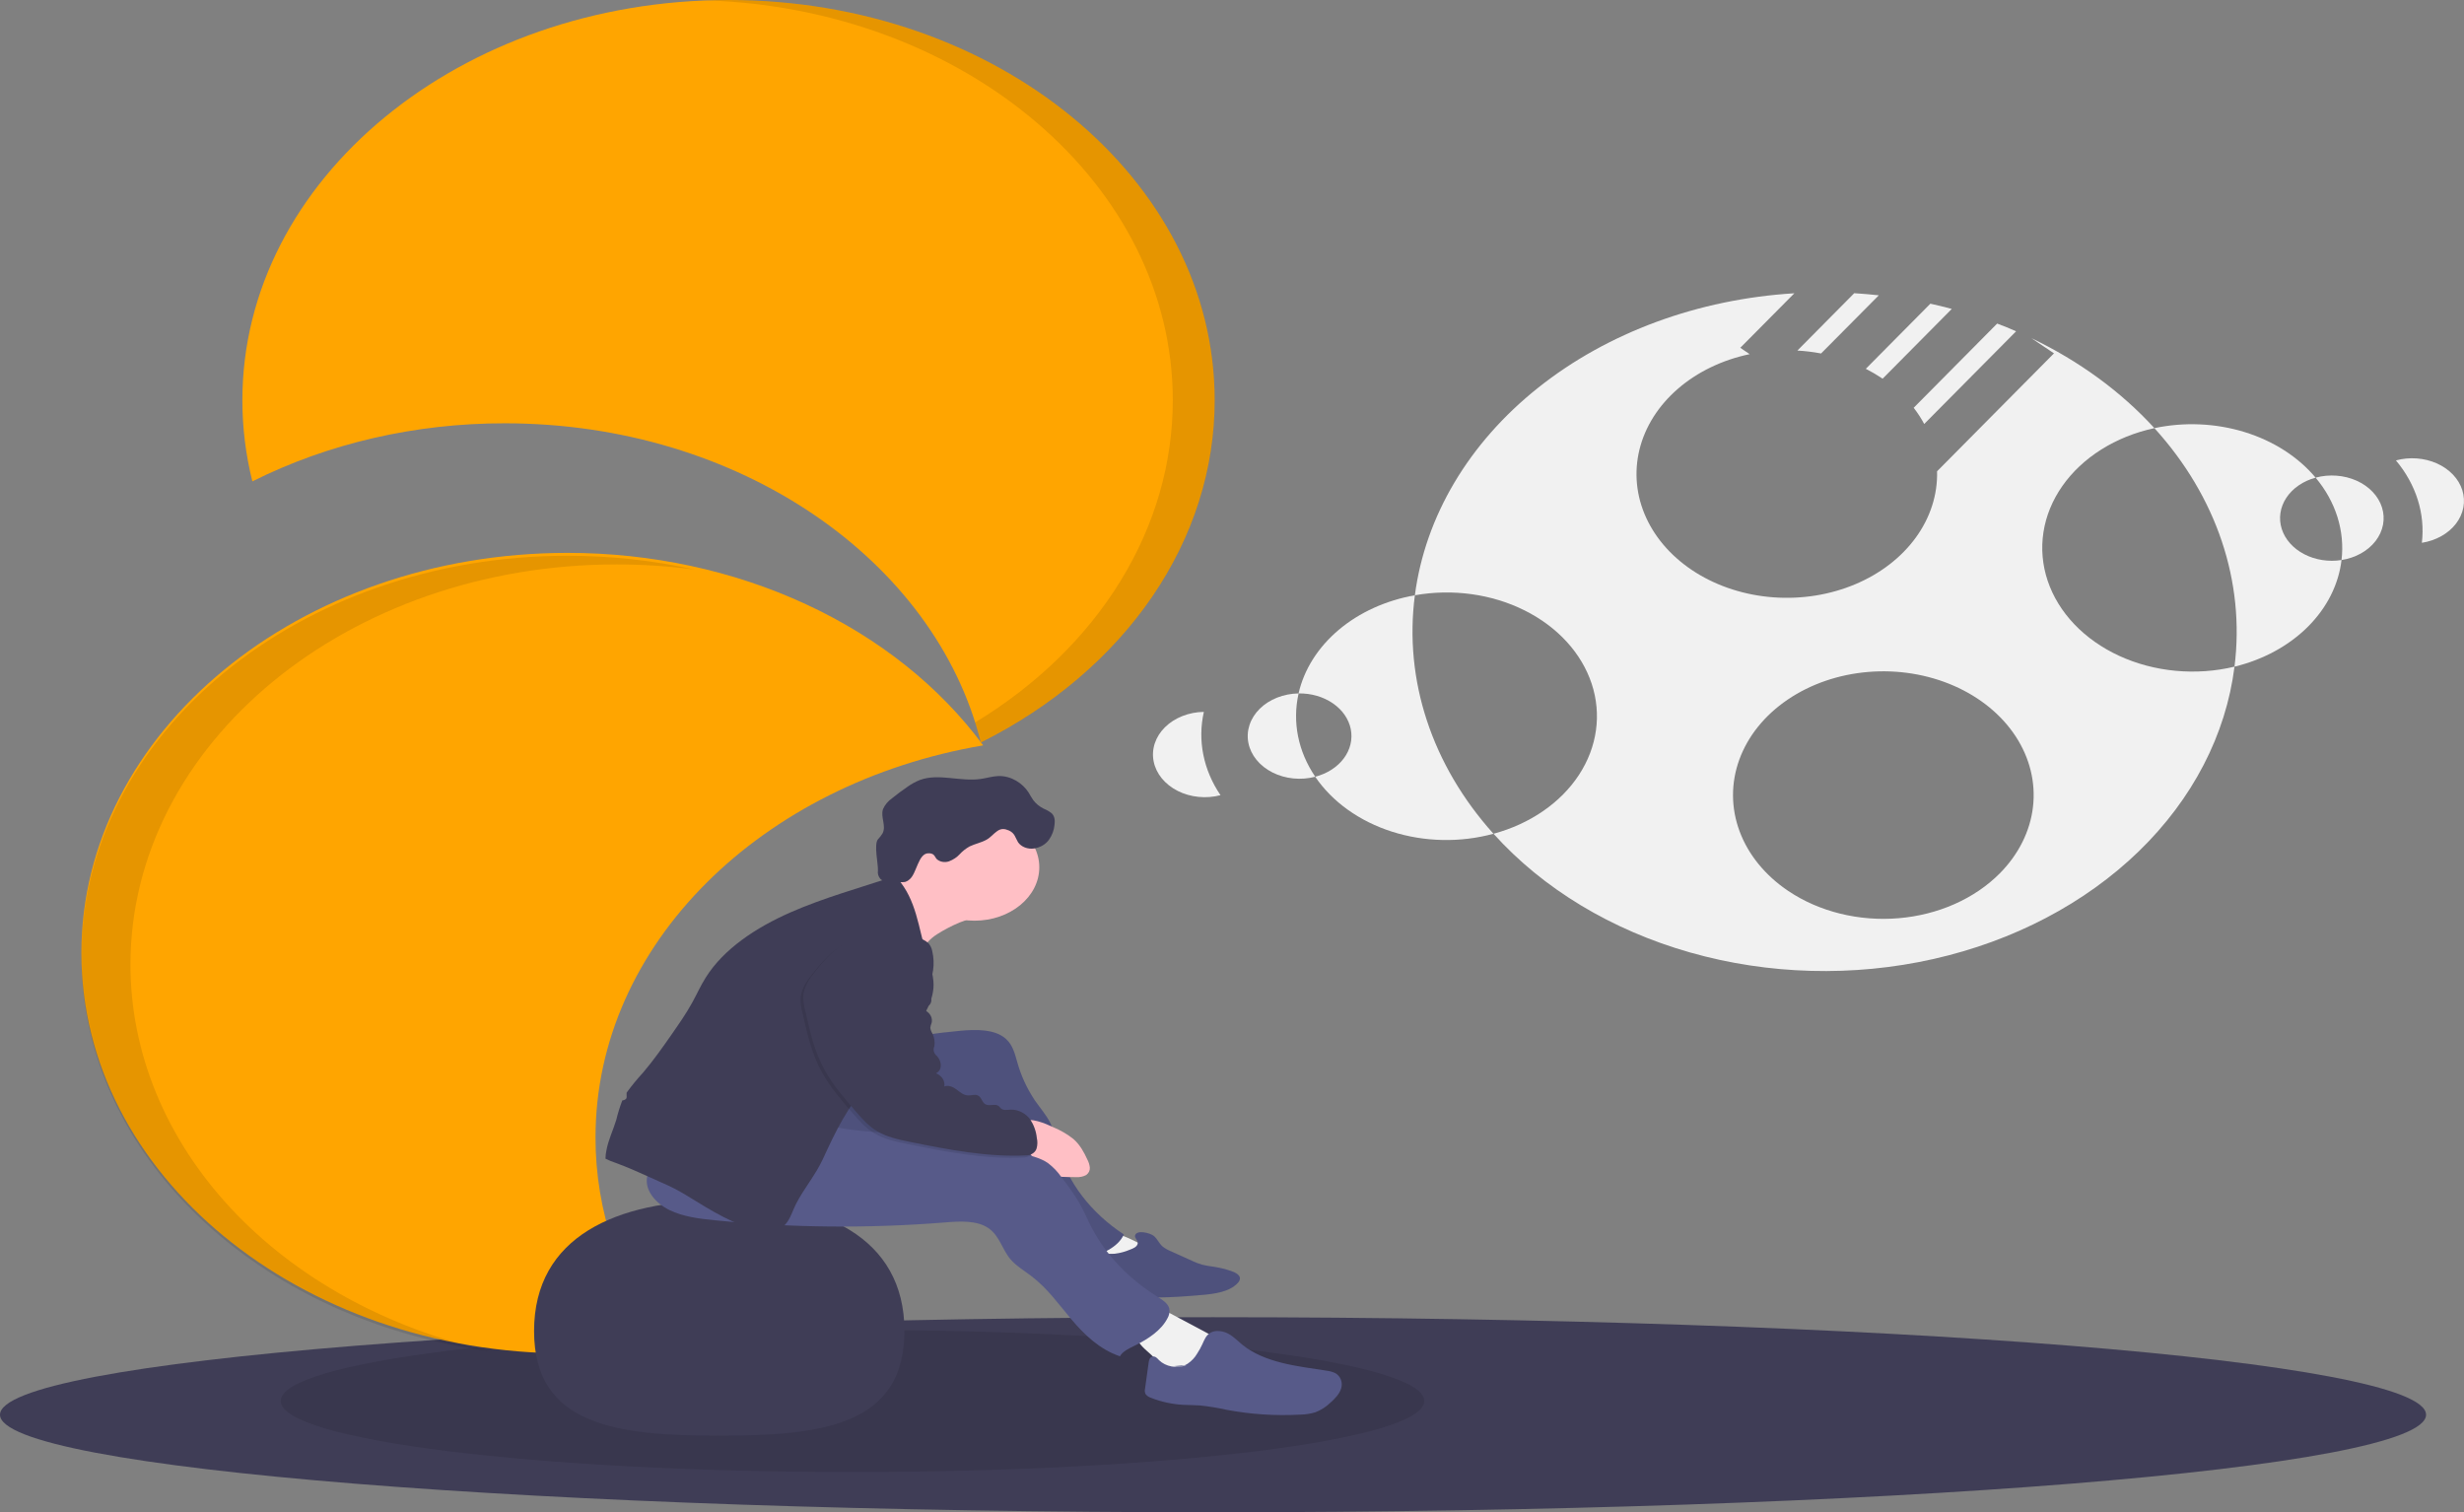 <svg width="598" height="367" viewBox="0 0 598 367" fill="none" xmlns="http://www.w3.org/2000/svg">
<rect x="0" y="0" width="598" height="367" fill="#808080" stroke="none"/>
<g clip-path="url(#clip0)">
<path d="M294.397 367C456.987 367 588.793 356.402 588.793 343.329C588.793 330.256 456.987 319.658 294.397 319.658C131.806 319.658 0 330.256 0 343.329C0 356.402 131.806 367 294.397 367Z" fill="#3F3D56"/>
<path opacity="0.1" d="M206.89 357.223C283.525 357.223 345.65 349.505 345.65 339.984C345.65 330.463 283.525 322.745 206.89 322.745C130.255 322.745 68.13 330.463 68.13 339.984C68.13 349.505 130.255 357.223 206.89 357.223Z" fill="black"/>
<path d="M137.741 134.174C72.574 134.174 19.752 177.667 19.752 231.313C19.752 284.959 72.599 328.452 137.741 328.452C145.77 328.455 153.779 327.786 161.643 326.455C150.416 311.26 144.495 293.811 144.529 276.026C144.529 229.126 184.907 189.986 238.611 180.888C228.093 166.62 213.285 154.825 195.616 146.643C177.947 138.46 158.014 134.165 137.741 134.174Z" fill="#FFA500"/>
<path opacity="0.1" d="M31.659 234.107C31.659 180.461 84.487 136.973 149.648 136.973C155.992 136.974 162.325 137.392 168.587 138.224C158.53 135.993 148.158 134.867 137.741 134.874C72.574 134.874 19.752 178.367 19.752 232.013C19.752 280.384 62.686 320.476 118.89 327.907C93.852 322.335 71.74 310.128 55.972 293.174C40.205 276.219 31.66 255.461 31.659 234.107Z" fill="black"/>
<path d="M238.049 180.183C255.381 171.525 269.708 159.334 279.649 144.787C289.589 130.241 294.806 113.83 294.797 97.139C294.797 43.493 241.974 0 176.807 0C111.639 0 58.823 43.493 58.823 97.139C58.82 103.751 59.633 110.346 61.248 116.822C79.702 107.574 100.898 102.697 122.503 102.727C179.457 102.712 226.998 135.975 238.049 180.183Z" fill="#FFA500"/>
<path opacity="0.1" d="M284.627 97.139C284.641 112.352 280.308 127.354 271.979 140.933C263.65 154.513 251.558 166.289 236.68 175.31C237.186 176.921 237.655 178.542 238.067 180.183C255.399 171.525 269.727 159.334 279.668 144.787C289.608 130.241 294.825 113.83 294.815 97.139C294.815 43.493 241.993 0 176.825 0C175.119 0 173.425 0.036 171.738 0.098C234.517 2.295 284.627 44.898 284.627 97.139Z" fill="black"/>
<path d="M232.898 223.867C230.966 224.679 229.129 225.637 227.41 226.728C225.684 227.828 224.362 229.302 223.591 230.984C222.523 229.157 221.941 227.171 221.229 225.231C219.864 221.711 218.253 218.259 216.403 214.893C219.449 213.935 222.088 212.267 223.998 210.091C227.748 213.153 231.567 216.344 233.423 220.383C233.742 221.083 234.673 221.829 234.892 222.442C235.186 223.352 233.711 223.496 232.898 223.867Z" fill="#FFBFC5"/>
<path d="M129.616 323.018C129.616 345.979 149.736 348.413 174.563 348.413C199.39 348.413 219.504 345.979 219.504 323.018C219.504 300.057 199.383 291.335 174.563 291.335C149.742 291.335 129.616 300.062 129.616 323.018Z" fill="#3F3D56"/>
<path d="M268.02 298.446C272.098 299.505 275.9 301.181 279.233 303.386C279.483 303.515 279.664 303.718 279.739 303.953C279.827 304.467 278.964 304.699 278.339 304.848C276.464 305.285 275.32 306.711 273.964 307.822C272.607 308.934 270.432 309.814 268.851 308.923C268.436 308.661 268.073 308.347 267.776 307.992L261.1 300.829C263.364 299.786 265.743 298.924 268.207 298.256" fill="#F1F1F1"/>
<path d="M280.027 299.939C280.914 300.68 281.277 301.75 282.164 302.512C282.747 302.971 283.413 303.351 284.14 303.639L289.252 305.954C290.046 306.341 290.883 306.664 291.753 306.917C292.715 307.142 293.694 307.314 294.684 307.431C296.103 307.657 297.489 308.002 298.822 308.46C299.822 308.8 300.941 309.381 300.935 310.272C300.891 310.709 300.671 311.122 300.31 311.445C298.297 313.534 294.728 314.018 291.503 314.28C284.527 314.888 277.389 315.34 270.57 313.987C269.238 313.785 267.979 313.336 266.888 312.675C264.832 311.27 264.388 308.712 265.188 306.608C265.405 305.799 265.986 305.088 266.813 304.616C267.895 304.102 269.238 304.344 270.482 304.266C271.792 304.114 273.061 303.778 274.233 303.273C275.014 302.985 275.908 302.609 276.108 301.848C276.308 301.086 275.251 300.428 275.483 299.789C275.92 298.354 279.214 299.254 280.027 299.939Z" fill="#575A89"/>
<path opacity="0.1" d="M280.027 299.939C280.914 300.68 281.277 301.75 282.164 302.512C282.747 302.971 283.413 303.351 284.14 303.639L289.252 305.954C290.046 306.341 290.883 306.664 291.753 306.917C292.715 307.142 293.694 307.314 294.684 307.431C296.103 307.657 297.489 308.002 298.822 308.46C299.822 308.8 300.941 309.381 300.935 310.272C300.891 310.709 300.671 311.122 300.31 311.445C298.297 313.534 294.728 314.018 291.503 314.28C284.527 314.888 277.389 315.34 270.57 313.987C269.238 313.785 267.979 313.336 266.888 312.675C264.832 311.27 264.388 308.712 265.188 306.608C265.405 305.799 265.986 305.088 266.813 304.616C267.895 304.102 269.238 304.344 270.482 304.266C271.792 304.114 273.061 303.778 274.233 303.273C275.014 302.985 275.908 302.609 276.108 301.848C276.308 301.086 275.251 300.428 275.483 299.789C275.92 298.354 279.214 299.254 280.027 299.939Z" fill="black"/>
<path d="M291.884 322.92L294.034 324.088C294.691 324.377 295.231 324.817 295.59 325.354C296.059 326.255 295.428 327.274 294.728 328.066C292.627 330.432 289.759 332.262 286.452 333.346C285.306 333.739 284.094 333.987 282.858 334.082C282.577 334.12 282.289 334.091 282.027 333.999C281.371 333.711 281.464 332.944 281.458 332.332C281.458 330.567 279.814 329.131 278.333 327.829C276.851 326.528 275.389 324.932 275.726 323.198C276.036 322.168 276.685 321.227 277.602 320.481C278.407 319.645 279.354 318.908 280.414 318.294C281.933 317.476 282.464 317.918 283.89 318.665C286.569 320.068 289.234 321.486 291.884 322.92Z" fill="#F1F1F1"/>
<path d="M284.908 331.535C285.492 331.656 286.103 331.663 286.69 331.553C287.278 331.444 287.826 331.223 288.29 330.907C289.214 330.269 289.962 329.476 290.484 328.581C291.009 327.789 291.464 326.967 291.846 326.121C292.296 325.128 292.709 324.032 293.771 323.43C295.022 322.699 296.859 322.987 298.147 323.692C299.434 324.397 300.409 325.442 301.516 326.348C304.122 328.488 307.554 329.842 311.079 330.727C314.604 331.612 318.261 332.054 321.88 332.625C322.606 332.705 323.309 332.892 323.955 333.176C325.418 333.912 325.911 335.554 325.499 336.922C325.086 338.291 324.005 339.423 322.824 340.452C321.839 341.412 320.619 342.19 319.242 342.732C318.081 343.081 316.859 343.272 315.623 343.298C309.628 343.631 303.606 343.243 297.747 342.145C295.596 341.662 293.408 341.302 291.196 341.07C289.852 340.972 288.49 341.003 287.146 340.926C284.461 340.774 281.836 340.204 279.408 339.248C278.818 339.069 278.321 338.727 278.002 338.281C277.825 337.871 277.788 337.43 277.895 337.005L278.789 330.552C278.87 329.991 279.095 329.291 279.777 329.203C280.458 329.116 280.889 329.667 281.296 330.089C282.084 330.864 283.163 331.403 284.364 331.619C285.564 331.835 286.817 331.717 287.927 331.282" fill="#575A89"/>
<path d="M233.005 250.157C236.936 249.792 241.499 249.73 244.162 252.144C245.793 253.626 246.287 255.699 246.849 257.639C247.731 260.903 249.166 264.049 251.112 266.984C252.362 268.806 253.881 270.509 254.862 272.444C255.844 274.379 256.213 276.561 256.788 278.666C259.091 286.92 264.717 294.29 272.751 299.578C271.332 302.754 267.226 304.57 263.232 305.383C262.268 305.646 261.232 305.673 260.25 305.46C259.506 305.195 258.846 304.794 258.319 304.287C256.453 302.626 254.714 300.872 253.112 299.033C247.356 292.704 241.518 286.245 238.38 278.779C237.28 276.154 236.18 273.118 233.086 272.002C231.323 271.374 229.304 271.569 227.41 271.837C223.178 272.426 219.013 273.306 214.96 274.467C210.634 275.707 205.684 277.23 201.727 275.336C199.358 274.199 197.977 272.022 197.433 269.809C196.889 267.597 197.164 265.312 197.433 263.068C197.46 262.057 197.754 261.063 198.296 260.156C198.844 259.477 199.546 258.891 200.365 258.432C203.899 256.228 207.83 254.492 212.016 253.286C216.01 252.123 220.31 251.742 224.479 251.161C227.308 250.756 230.15 250.421 233.005 250.157Z" fill="#575A89"/>
<path opacity="0.1" d="M233.005 250.157C236.936 249.792 241.499 249.73 244.162 252.144C245.793 253.626 246.287 255.699 246.849 257.639C247.731 260.903 249.166 264.049 251.112 266.984C252.362 268.806 253.881 270.509 254.862 272.444C255.844 274.379 256.213 276.561 256.788 278.666C259.091 286.92 264.717 294.29 272.751 299.578C271.332 302.754 267.226 304.57 263.232 305.383C262.268 305.646 261.232 305.673 260.25 305.46C259.506 305.195 258.846 304.794 258.319 304.287C256.453 302.626 254.714 300.872 253.112 299.033C247.356 292.704 241.518 286.245 238.38 278.779C237.28 276.154 236.18 273.118 233.086 272.002C231.323 271.374 229.304 271.569 227.41 271.837C223.178 272.426 219.013 273.306 214.96 274.467C210.634 275.707 205.684 277.23 201.727 275.336C199.358 274.199 197.977 272.022 197.433 269.809C196.889 267.597 197.164 265.312 197.433 263.068C197.46 262.057 197.754 261.063 198.296 260.156C198.844 259.477 199.546 258.891 200.365 258.432C203.899 256.228 207.83 254.492 212.016 253.286C216.01 252.123 220.31 251.742 224.479 251.161C227.308 250.756 230.15 250.421 233.005 250.157Z" fill="black"/>
<path d="M255.519 273.509C257.354 274.265 259.04 275.245 260.519 276.417C262.113 277.817 263.082 279.623 263.907 281.424C264.231 282.038 264.429 282.691 264.494 283.359C264.525 283.692 264.462 284.026 264.311 284.337C264.161 284.647 263.926 284.925 263.626 285.149C262.899 285.542 262.035 285.723 261.169 285.664C260.032 285.664 258.888 285.664 257.75 285.592C257.057 285.588 256.371 285.48 255.725 285.273C255.134 285.024 254.6 284.692 254.15 284.29C252.145 282.758 250.503 280.933 249.306 278.907C248.481 277.41 247.118 273.952 248.418 272.393C249.718 270.834 254.106 272.846 255.519 273.509Z" fill="#FFBFC5"/>
<path d="M200.371 272.974C206.19 274.518 212.384 274.683 218.466 275.151C228.695 275.939 238.801 277.584 248.624 280.06C250.637 280.575 252.694 281.13 254.312 282.237C255.628 283.238 256.742 284.406 257.613 285.695C259.211 287.699 260.657 289.782 261.944 291.932C263.051 293.877 263.894 295.915 264.919 297.886C268.373 304.487 273.834 310.245 280.777 314.605C282.027 315.402 283.458 316.267 283.783 317.548C283.931 318.375 283.768 319.219 283.315 319.967C281.814 322.843 278.702 324.938 275.433 326.538C274.033 327.227 272.482 327.922 271.795 329.147C266.832 327.459 263.138 323.857 260.069 320.234C257 316.611 254.269 312.706 250.331 309.7C248.599 308.373 246.631 307.22 245.262 305.625C243.18 303.196 242.618 299.872 239.818 297.999C237.017 296.126 232.942 296.367 229.323 296.661C210.781 298.149 192.097 297.977 173.6 296.146C169.756 295.771 165.806 295.287 162.474 293.656C159.143 292.024 156.549 288.978 157.018 285.813C157.462 282.849 160.456 280.503 163.8 279.345C167.144 278.187 170.831 277.976 174.425 277.642C183.37 276.829 191.908 275.491 200.371 272.974Z" fill="#575A89"/>
<path d="M147.186 279.124C147.642 276.612 148.823 274.235 149.567 271.77C149.938 270.219 150.41 268.685 150.98 267.175C150.98 267.128 151.024 267.087 151.042 267.046C151.231 267.034 151.414 266.987 151.578 266.91C151.742 266.832 151.884 266.726 151.992 266.598C152.095 266.379 152.123 266.141 152.074 265.909C152.052 265.664 152.052 265.418 152.074 265.173C153.292 263.492 154.623 261.869 156.061 260.31C158.562 257.372 160.762 254.248 162.937 251.13C164.725 248.557 166.512 246.015 167.987 243.329C169.1 241.317 170.031 239.212 171.256 237.267C175.632 230.268 183.457 225.107 191.883 221.402C199.971 217.846 208.715 215.453 217.216 212.623C217.432 212.802 217.631 212.995 217.81 213.2C222.404 218.371 222.898 225.164 224.791 231.38C225.554 233.891 226.573 236.392 226.573 238.975C226.573 242.794 224.354 246.344 222.147 249.704C220.079 252.869 217.947 256.034 215.203 258.828C213.903 260.156 212.472 261.401 211.165 262.713C205.803 268.122 202.709 274.775 199.696 281.305C197.958 285.088 195.108 288.438 193.195 292.163C192.458 293.594 192.033 295.132 191.108 296.491C190.183 297.849 188.576 299.033 186.689 299.064C186.136 299.05 185.588 298.979 185.057 298.853C178.226 297.407 172.506 293.707 166.831 290.239C165.812 289.621 164.793 289.014 163.706 288.458C162.618 287.902 161.518 287.393 160.405 286.914L157.868 285.767C155.105 284.522 152.33 283.271 149.448 282.216C148.579 281.937 147.742 281.592 146.948 281.187C146.957 280.495 147.036 279.805 147.186 279.124Z" fill="#3F3D56"/>
<path d="M236.492 223.435C245.185 223.435 252.231 217.634 252.231 210.477C252.231 203.321 245.185 197.52 236.492 197.52C227.8 197.52 220.754 203.321 220.754 210.477C220.754 217.634 227.8 223.435 236.492 223.435Z" fill="#FFBFC5"/>
<path d="M247.087 204.415C247.47 204.961 248.047 205.396 248.739 205.664C249.432 205.932 250.208 206.019 250.962 205.913C251.713 205.789 252.424 205.535 253.048 205.169C253.671 204.803 254.194 204.332 254.581 203.788C255.347 202.695 255.804 201.474 255.919 200.216C256.05 199.234 256.031 198.158 255.262 197.391C254.678 196.921 254.005 196.531 253.268 196.239C252.25 195.724 251.393 195.019 250.768 194.18C250.331 193.578 250.012 192.925 249.618 192.307C248.187 190.069 245.399 188.247 242.33 188.329C240.855 188.371 239.449 188.844 237.992 189.04C233.111 189.745 227.81 187.619 223.279 189.276C222.166 189.722 221.132 190.29 220.204 190.964C218.928 191.832 217.703 192.745 216.528 193.702C215.508 194.417 214.736 195.342 214.291 196.383C213.666 198.287 215.134 200.412 214.203 202.223C213.887 202.742 213.508 203.234 213.072 203.69C212.047 204.93 213.159 209.772 213.072 211.27C212.945 211.997 213.169 212.736 213.697 213.328C214.441 214.013 215.684 214.069 216.822 214.079H218.866C219.171 214.098 219.478 214.072 219.772 214.002C220.174 213.857 220.528 213.635 220.804 213.354C222.504 211.877 222.866 207.055 225.335 207.076C225.712 207.055 226.086 207.135 226.404 207.302C226.848 207.57 226.979 208.069 227.298 208.44C227.66 208.792 228.15 209.04 228.696 209.145C229.242 209.251 229.814 209.209 230.329 209.026C231.348 208.637 232.235 208.046 232.911 207.307C233.582 206.569 234.398 205.928 235.323 205.409C236.642 204.776 238.13 204.503 239.411 203.788C240.48 203.191 241.086 202.326 242.049 201.668C243.011 201.009 243.824 201.102 244.849 201.539C246.33 202.213 246.393 203.283 247.087 204.415Z" fill="#3F3D56"/>
<path opacity="0.1" d="M210.722 227.243C214.396 226.811 218.14 227.057 221.685 227.963C222.868 228.188 223.937 228.711 224.741 229.46C225.202 230.026 225.501 230.67 225.616 231.344C226.339 234.444 225.874 237.652 224.285 240.524C224.173 240.668 224.099 240.829 224.068 240.997C224.037 241.166 224.049 241.338 224.104 241.502C224.266 241.708 224.479 241.883 224.729 242.016C224.949 242.192 225.122 242.404 225.236 242.638C225.35 242.872 225.402 243.124 225.39 243.376C225.378 243.628 225.301 243.875 225.164 244.101C225.028 244.327 224.834 244.527 224.598 244.687C224.304 244.862 223.916 245.017 223.86 245.31C223.804 245.603 224.166 245.886 224.454 246.113C224.873 246.451 225.182 246.87 225.353 247.332C225.523 247.795 225.549 248.285 225.429 248.758C225.274 249.137 225.167 249.528 225.11 249.926C225.173 250.414 225.349 250.887 225.629 251.32C226.107 252.299 226.268 253.363 226.098 254.408C225.946 254.901 225.931 255.417 226.054 255.916C226.23 256.245 226.466 256.551 226.754 256.821C227.885 258.077 228.129 260.176 226.492 260.938C227.193 261.235 227.765 261.705 228.127 262.283C228.489 262.86 228.623 263.516 228.51 264.159C229.492 263.732 230.679 264.283 231.498 264.9C232.317 265.518 233.148 266.279 234.255 266.326C235.03 266.357 235.848 266.027 236.549 266.29C237.624 266.686 237.586 268.122 238.642 268.549C239.567 268.93 240.861 268.312 241.649 268.863C241.924 269.053 242.061 269.346 242.33 269.547C242.924 270 243.862 269.809 244.674 269.779C246.593 269.717 248.362 270.808 249.356 272.135C250.35 273.463 250.706 275.084 250.962 276.648C251.173 277.508 251.152 278.395 250.9 279.247C250.767 279.67 250.486 280.052 250.091 280.345C249.697 280.638 249.206 280.829 248.681 280.894C239.024 281.408 229.492 279.499 220.085 277.616C217.322 277.06 214.516 276.412 212.209 275.043C210.115 273.792 208.578 272.032 207.078 270.303C204.309 267.108 201.521 263.892 199.54 260.326C196.989 255.741 195.852 250.718 194.739 245.752C194.355 244.422 194.219 243.051 194.333 241.687C194.67 240.092 195.411 238.574 196.508 237.231C197.832 235.452 199.293 233.745 200.883 232.121C203.302 229.666 206.921 227.69 210.722 227.243Z" fill="black"/>
<path d="M211.353 226.728C215.03 226.296 218.777 226.544 222.323 227.454C223.507 227.674 224.576 228.196 225.379 228.946C225.837 229.513 226.136 230.156 226.254 230.829C226.974 233.929 226.509 237.137 224.923 240.01C224.811 240.153 224.737 240.314 224.706 240.483C224.675 240.651 224.687 240.823 224.741 240.987C224.903 241.194 225.116 241.369 225.367 241.502C225.587 241.677 225.76 241.889 225.874 242.124C225.988 242.358 226.04 242.609 226.028 242.862C226.015 243.114 225.938 243.361 225.802 243.587C225.665 243.813 225.472 244.012 225.235 244.173C224.941 244.348 224.554 244.502 224.498 244.795C224.441 245.089 224.804 245.372 225.123 245.598C225.542 245.936 225.851 246.356 226.021 246.818C226.192 247.28 226.218 247.77 226.098 248.243C225.943 248.622 225.836 249.014 225.779 249.411C225.839 249.899 226.013 250.372 226.292 250.806C226.774 251.783 226.938 252.848 226.767 253.893C226.573 254.304 226.533 254.752 226.649 255.182C226.766 255.612 227.036 256.003 227.423 256.307C228.554 257.562 228.798 259.662 227.16 260.454C227.862 260.75 228.434 261.219 228.796 261.796C229.158 262.373 229.292 263.028 229.179 263.671C230.161 263.243 231.348 263.794 232.167 264.412C232.986 265.029 233.817 265.791 234.923 265.837C235.699 265.868 236.511 265.538 237.217 265.801C238.292 266.202 238.255 267.633 239.311 268.065C240.236 268.441 241.53 267.823 242.318 268.374C242.593 268.564 242.73 268.858 242.999 269.058C243.593 269.511 244.53 269.321 245.343 269.29C247.262 269.228 249.031 270.319 250.025 271.647C250.929 273.045 251.476 274.581 251.631 276.16C251.831 277.011 251.81 277.888 251.568 278.733C251.436 279.156 251.155 279.538 250.76 279.831C250.365 280.124 249.875 280.314 249.35 280.379C239.693 280.894 230.161 278.985 220.754 277.101C217.991 276.546 215.178 275.897 212.878 274.528C210.784 273.283 209.247 271.518 207.746 269.789C204.978 266.599 202.19 263.382 200.208 259.816C197.658 255.226 196.521 250.204 195.408 245.243C195.024 243.911 194.887 242.539 195.002 241.173C195.321 239.58 196.043 238.06 197.121 236.711C198.441 234.932 199.902 233.227 201.496 231.606C203.94 229.142 207.559 227.171 211.353 226.728Z" fill="#3F3D56"/>
<path d="M568.279 135.908C569.969 135.643 571.574 135.096 572.996 134.3C574.419 133.503 575.627 132.475 576.547 131.279C577.468 130.083 578.08 128.743 578.346 127.345C578.612 125.946 578.527 124.517 578.095 123.146C577.664 121.775 576.895 120.492 575.837 119.376C574.779 118.259 573.454 117.334 571.944 116.656C570.433 115.978 568.77 115.563 567.057 115.436C565.344 115.309 563.618 115.472 561.985 115.916C566.882 121.76 569.111 128.842 568.279 135.908Z" fill="#F1F1F1"/>
<path d="M587.774 131.725C589.464 131.46 591.069 130.912 592.492 130.116C593.914 129.32 595.122 128.292 596.043 127.095C596.963 125.899 597.575 124.56 597.841 123.161C598.107 121.762 598.022 120.333 597.591 118.962C597.159 117.592 596.39 116.308 595.332 115.192C594.274 114.076 592.949 113.15 591.439 112.473C589.929 111.795 588.266 111.38 586.553 111.252C584.84 111.125 583.113 111.289 581.48 111.733C586.377 117.577 588.606 124.658 587.774 131.725Z" fill="#F1F1F1"/>
<path d="M568.279 135.908C565.144 136.4 561.899 135.891 559.203 134.485C556.507 133.08 554.561 130.882 553.76 128.339C552.96 125.796 553.364 123.097 554.891 120.79C556.419 118.483 558.955 116.741 561.985 115.916C557.742 110.858 551.715 106.993 544.719 104.844C537.723 102.696 530.094 102.366 522.863 103.901C537.953 120.498 544.893 141.166 542.302 161.787C549.27 160.094 555.465 156.726 560.093 152.115C564.721 147.504 567.572 141.861 568.279 135.908Z" fill="#F1F1F1"/>
<path d="M343.381 144.461C336.349 145.7 329.918 148.622 324.896 152.86C319.874 157.098 316.485 162.463 315.154 168.281C318.18 168.228 321.127 169.075 323.455 170.667C325.783 172.259 327.335 174.49 327.826 176.948C328.317 179.407 327.714 181.929 326.128 184.051C324.542 186.173 322.079 187.752 319.192 188.499C323.327 194.586 329.908 199.296 337.803 201.821C345.699 204.346 354.417 204.529 362.458 202.337C347.502 185.699 340.692 165.04 343.381 144.461Z" fill="#F1F1F1"/>
<path d="M315.167 168.281C313.362 168.308 311.585 168.654 309.958 169.296C308.33 169.938 306.889 170.862 305.733 172.003C304.577 173.144 303.733 174.477 303.259 175.911C302.784 177.345 302.69 178.846 302.983 180.313C303.276 181.779 303.949 183.176 304.956 184.41C305.963 185.643 307.281 186.683 308.82 187.46C310.359 188.237 312.083 188.731 313.875 188.911C315.667 189.09 317.485 188.95 319.205 188.499C315.031 182.355 313.602 175.202 315.167 168.281Z" fill="#F1F1F1"/>
<path d="M292.171 172.758C290.367 172.785 288.59 173.131 286.962 173.773C285.334 174.415 283.893 175.338 282.737 176.48C281.582 177.621 280.738 178.954 280.263 180.388C279.789 181.822 279.695 183.323 279.988 184.79C280.28 186.256 280.953 187.653 281.96 188.887C282.968 190.12 284.285 191.16 285.824 191.937C287.363 192.714 289.087 193.208 290.879 193.388C292.671 193.567 294.489 193.427 296.209 192.976C292.039 186.831 290.61 179.679 292.171 172.758Z" fill="#F1F1F1"/>
<path d="M484.698 78.526L464.44 98.961C465.413 100.216 466.267 101.53 466.997 102.892L489.298 80.4C487.767 79.715 486.248 79.087 484.698 78.526Z" fill="#F1F1F1"/>
<path d="M542.302 161.787C537.663 162.897 532.803 163.237 528.003 162.788C523.204 162.339 518.56 161.11 514.342 159.172C510.124 157.233 506.416 154.625 503.432 151.497C500.449 148.369 498.25 144.785 496.962 140.951C495.675 137.118 495.326 133.113 495.934 129.167C496.542 125.222 498.096 121.416 500.506 117.969C502.915 114.522 506.132 111.503 509.97 109.088C513.808 106.673 518.191 104.91 522.863 103.901C514.78 95.054 504.628 87.629 493.005 82.062L498.493 85.751L470.116 114.373C470.27 120.021 468.486 125.59 464.968 130.441C461.451 135.292 456.343 139.228 450.231 141.796C444.119 144.365 437.251 145.462 430.416 144.961C423.58 144.461 417.055 142.383 411.59 138.967C406.124 135.55 401.94 130.934 399.518 125.649C397.095 120.363 396.533 114.621 397.896 109.084C399.258 103.547 402.491 98.439 407.221 94.346C411.951 90.254 417.988 87.342 424.637 85.947L422.356 84.403L435.482 71.173C412.14 72.585 390.139 80.693 373.31 94.085C356.481 107.476 345.89 125.303 343.381 144.461C352.515 142.833 362.059 144.153 370.044 148.15C378.029 152.146 383.847 158.514 386.296 165.939C388.745 173.363 387.638 181.279 383.205 188.052C378.771 194.824 371.349 199.938 362.47 202.337C374.472 215.673 391.09 225.711 410.144 231.135C429.198 236.559 449.798 237.115 469.243 232.731C488.687 228.346 506.068 219.226 519.106 206.566C532.144 193.906 540.229 178.297 542.302 161.787ZM434.013 216.225C428.422 212.47 424.309 207.433 422.194 201.753C420.08 196.073 420.059 190.004 422.134 184.314C424.209 178.624 428.287 173.569 433.852 169.787C439.417 166.005 446.22 163.667 453.399 163.068C460.579 162.469 467.812 163.637 474.186 166.423C480.559 169.209 485.786 173.488 489.205 178.72C492.624 183.952 494.082 189.9 493.395 195.814C492.707 201.728 489.904 207.341 485.342 211.944C479.224 218.115 470.38 222.033 460.754 222.835C451.128 223.638 441.51 221.261 434.013 216.225Z" fill="#F1F1F1"/>
<path d="M455.977 71.667C453.998 71.451 452.01 71.279 450.014 71.152L436.213 85.077C438.15 85.184 440.073 85.42 441.964 85.782L455.977 71.667Z" fill="#F1F1F1"/>
<path d="M456.896 91.906L473.691 74.965C471.966 74.502 470.232 74.08 468.491 73.7L452.821 89.503C454.179 90.193 455.482 90.954 456.721 91.782L456.896 91.906Z" fill="#F1F1F1"/>
</g>
<defs>
<clipPath id="clip0">
<rect width="598" height="367" fill="white"/>
</clipPath>
</defs>
</svg>
